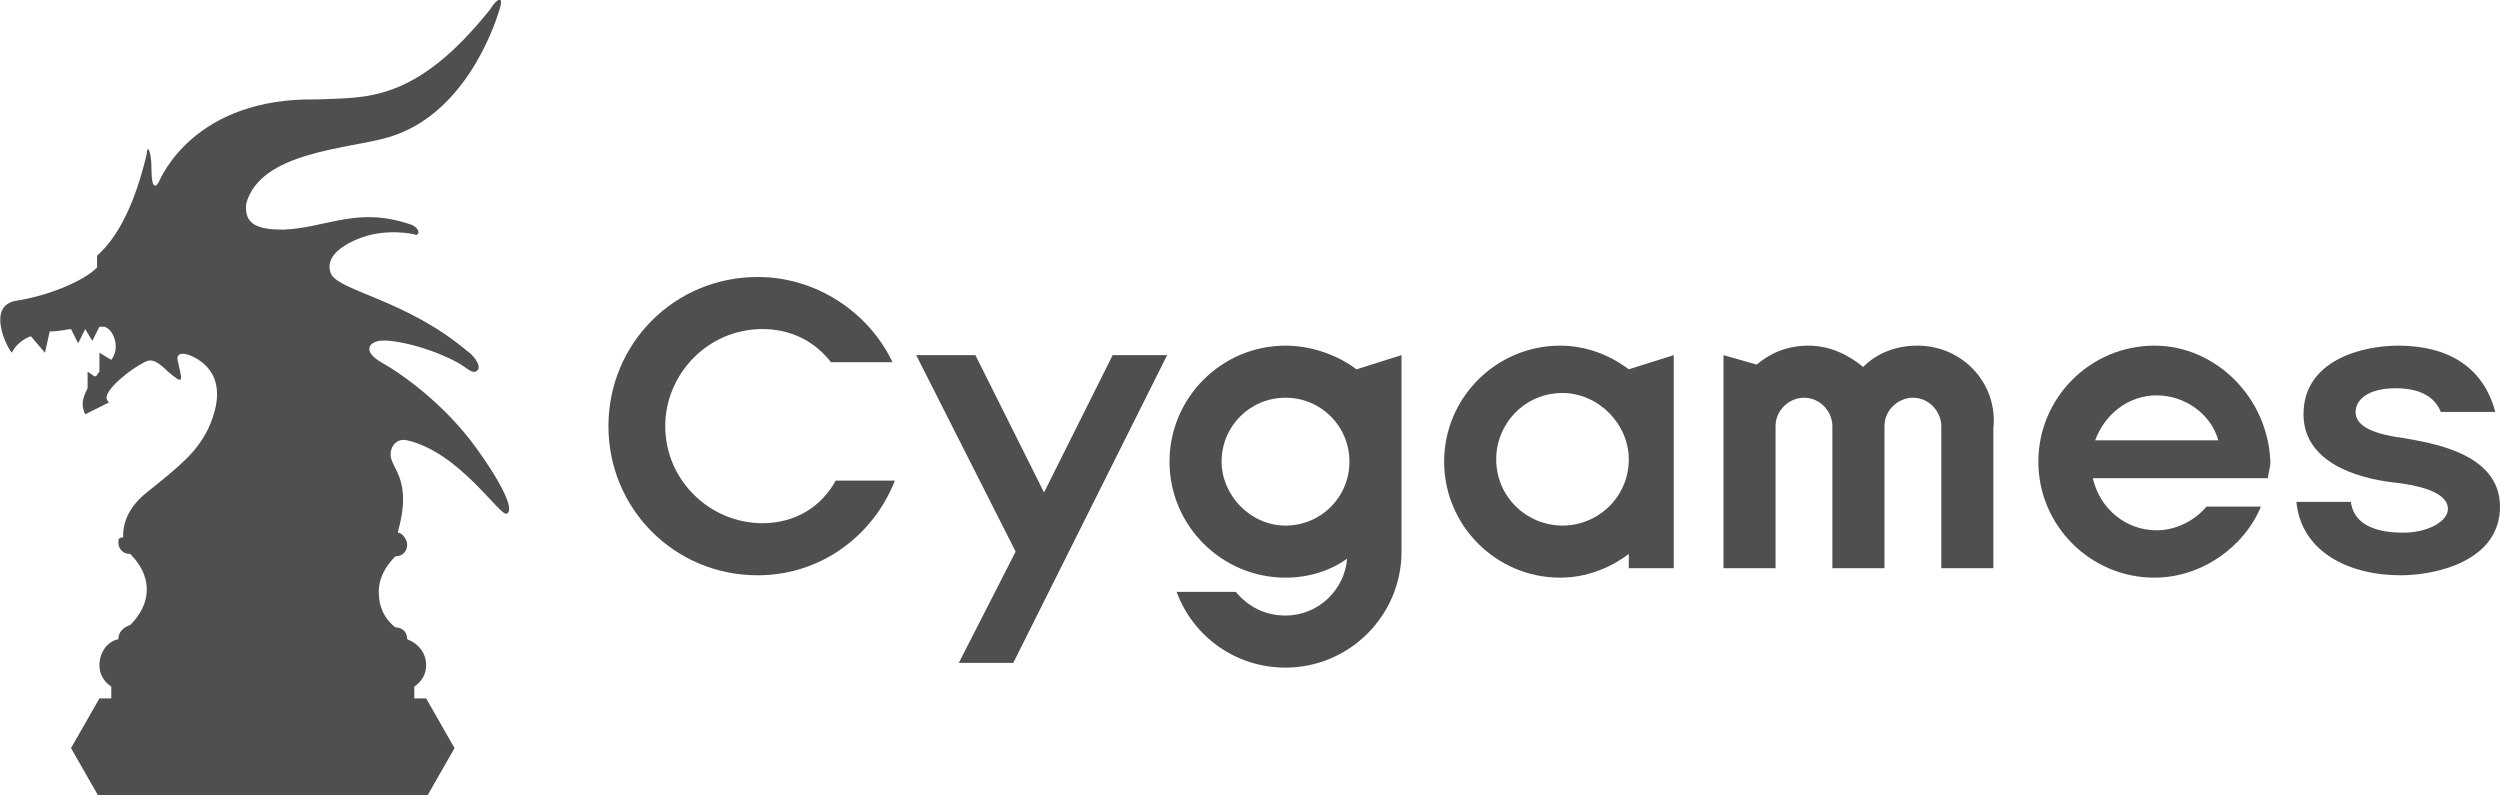<?xml version="1.0" encoding="utf-8"?>
<!-- Generator: Adobe Illustrator 21.1.0, SVG Export Plug-In . SVG Version: 6.00 Build 0)  -->
<svg version="1.1" id="Layer_1" xmlns="http://www.w3.org/2000/svg" xmlns:xlink="http://www.w3.org/1999/xlink" x="0px" y="0px"
	 viewBox="0 0 105.6 33.6" style="enable-background:new 0 0 105.6 33.6;" xml:space="preserve">
<style type="text/css">
	.st0{fill:#4F4F4F;}
</style>
<g>
	<path class="st0" d="M16.1,15.3c-0.7-0.4-0.6-0.8-0.1-0.9c0.6-0.1,2.2,0.3,3.3,0.9c0.4,0.2,0.7,0.6,0.9,0.3
		c0.1-0.2-0.2-0.6-0.5-0.8c-2.5-2.1-5.3-2.5-5.7-3.2c-0.2-0.4-0.1-1,1.1-1.5c1.2-0.5,2.4-0.2,2.4-0.2c0.2,0.1,0.3-0.2-0.1-0.4
		c-2.3-0.8-3.5,0.1-5.4,0.2c-1.1,0-1.7-0.2-1.6-1.1c0.6-2.2,4.3-2.3,6-2.8c3.1-0.9,4.4-4.4,4.7-5.4c0.2-0.6-0.1-0.5-0.4,0
		c-3.2,4-5.3,3.7-7.3,3.8C8.2,4.1,6.8,7.5,6.7,7.7C6.6,7.9,6.4,8,6.4,7.2c0-0.9-0.2-1.1-0.2-0.7C5.7,8.6,5,10,4.1,10.8v0.5
		c-0.6,0.6-2.1,1.2-3.4,1.4c-1.3,0.2-0.4,2-0.2,2.2c0.1-0.2,0.3-0.5,0.8-0.7l0.6,0.7L2.1,14C2.5,14,2.9,13.9,3,13.9l0.3,0.6l0.3-0.6
		l0.3,0.5l0.3-0.6c0.1,0,0.1,0,0.2,0c0.4,0.1,0.7,0.9,0.3,1.4l-0.5-0.3l0,0.8c-0.1,0.1-0.1,0.2-0.2,0.2l-0.3-0.2l0,0.7
		c-0.2,0.4-0.3,0.7-0.1,1.1L4.6,17c0,0-0.1-0.1-0.1-0.2c0-0.4,1-1.2,1.6-1.5c0.2-0.1,0.4-0.2,1,0.4c0.7,0.6,0.6,0.4,0.4-0.5
		c0,0-0.1-0.4,0.5-0.2c0.5,0.2,1.8,0.9,0.8,3.1c-0.5,1-1.1,1.5-2.6,2.7c-1,0.8-1,1.6-1,1.9C5,22.7,5,22.8,5,22.9
		c0,0.3,0.2,0.5,0.5,0.5h0c0.4,0.4,0.7,0.9,0.7,1.5c0,0.6-0.3,1.1-0.7,1.5h0C5.2,26.5,5,26.7,5,27c0,0,0,0,0,0
		c-0.5,0.1-0.8,0.6-0.8,1.1c0,0.4,0.2,0.7,0.5,0.9v0.5H4.2L3,31.6l1.2,2.1H18l1.2-2.1L18,29.5h-0.5V29c0.3-0.2,0.5-0.5,0.5-0.9
		c0-0.5-0.3-0.9-0.8-1.1c0,0,0,0,0,0c0-0.3-0.2-0.5-0.5-0.5h0C16.2,26.1,16,25.6,16,25c0-0.6,0.3-1.1,0.7-1.5h0
		c0.3,0,0.5-0.2,0.5-0.5c0-0.2-0.2-0.5-0.4-0.5c0.1-0.4,0.3-1.1,0.2-1.8c-0.1-0.8-0.5-1.1-0.5-1.5c0-0.4,0.3-0.7,0.7-0.6
		c2.2,0.5,3.9,3.2,4.2,3.1c0.3-0.1,0-1-1.3-2.8C18.8,17.1,17,15.8,16.1,15.3z"/>
	<polygon class="st0" points="44.1,20.8 41.2,15 38.7,15 42.9,23.3 40.5,28 42.8,28 49.3,15 47,15 	"/>
	<path class="st0" d="M81,14.6c-0.9,0-1.7,0.3-2.3,0.9c-0.6-0.5-1.4-0.9-2.3-0.9c-0.9,0-1.6,0.3-2.2,0.8L72.8,15V24H75v-6
		c0-0.7,0.6-1.2,1.2-1.2c0.7,0,1.2,0.6,1.2,1.2v6h2.2v-6c0-0.7,0.6-1.2,1.2-1.2c0.7,0,1.2,0.6,1.2,1.2v6h2.2v-5.9
		C84.4,16.2,82.9,14.6,81,14.6z"/>
	<path class="st0" d="M54.3,14.6c-2.7,0-4.9,2.2-4.9,4.9c0,2.7,2.2,4.9,4.9,4.9c1,0,1.9-0.3,2.6-0.8c-0.1,1.3-1.2,2.4-2.6,2.4
		c-0.9,0-1.6-0.4-2.1-1h-2.5c0.7,1.9,2.5,3.2,4.6,3.2c2.7,0,4.9-2.2,4.9-4.9v-3.8v0v0V15l-1.9,0.6C56.5,15,55.4,14.6,54.3,14.6z
		 M57,19.5c0,1.5-1.2,2.7-2.7,2.7c-1.5,0-2.7-1.3-2.7-2.7c0-1.5,1.2-2.7,2.7-2.7C55.8,16.8,57,18,57,19.5L57,19.5z"/>
	<path class="st0" d="M65.9,14.6c-2.7,0-4.9,2.2-4.9,4.9c0,2.7,2.2,4.9,4.9,4.9c1.1,0,2.1-0.4,2.9-1V24h1.9v-4.5v0v0V15l-1.9,0.6
		C68,15,67,14.6,65.9,14.6z M66,22.2c-1.5,0-2.8-1.2-2.8-2.8c0-1.5,1.2-2.8,2.8-2.8c1.5,0,2.8,1.3,2.8,2.8
		C68.8,21,67.5,22.2,66,22.2z"/>
	<path class="st0" d="M91,14.6c-2.7,0-4.9,2.2-4.9,4.9c0,2.7,2.2,4.9,4.9,4.9c2,0,3.8-1.3,4.5-3h-2.3c-0.5,0.6-1.3,1-2.1,1
		c-1.3,0-2.4-0.9-2.7-2.2h7.4c0-0.2,0.1-0.4,0.1-0.7C95.8,16.8,93.6,14.6,91,14.6z M88.5,18.6c0.4-1.1,1.4-1.9,2.6-1.9
		c1.2,0,2.3,0.8,2.6,1.9H88.5z"/>
	<path class="st0" d="M32.2,22.1c-2.2,0-4.1-1.8-4.1-4.1c0-2.2,1.8-4.1,4.1-4.1c1.2,0,2.2,0.5,2.9,1.4h2.6c-1-2.1-3.2-3.6-5.7-3.6
		c-3.5,0-6.3,2.8-6.3,6.3s2.8,6.3,6.3,6.3c2.7,0,4.9-1.7,5.8-4h-2.5C34.7,21.4,33.6,22.1,32.2,22.1z"/>
	<path class="st0" d="M101.5,18.5c-1.5-0.2-2-0.6-2-1.1c0-0.5,0.5-1,1.7-1c1.2,0,1.7,0.5,1.9,1h2.3c-0.5-1.9-2-2.8-4.1-2.8
		c-1.5,0-4,0.6-4,2.9c0,2.3,2.9,2.8,4,2.9c1.5,0.2,2.1,0.6,2.1,1.1c0,0.5-0.8,1-1.9,1c-1.4,0-2.1-0.5-2.2-1.3H97
		c0.2,2.1,2.2,3.1,4.4,3.1c1.5,0,4.2-0.6,4.2-2.9C105.6,19.1,102.6,18.7,101.5,18.5z"/>
</g>
</svg>
